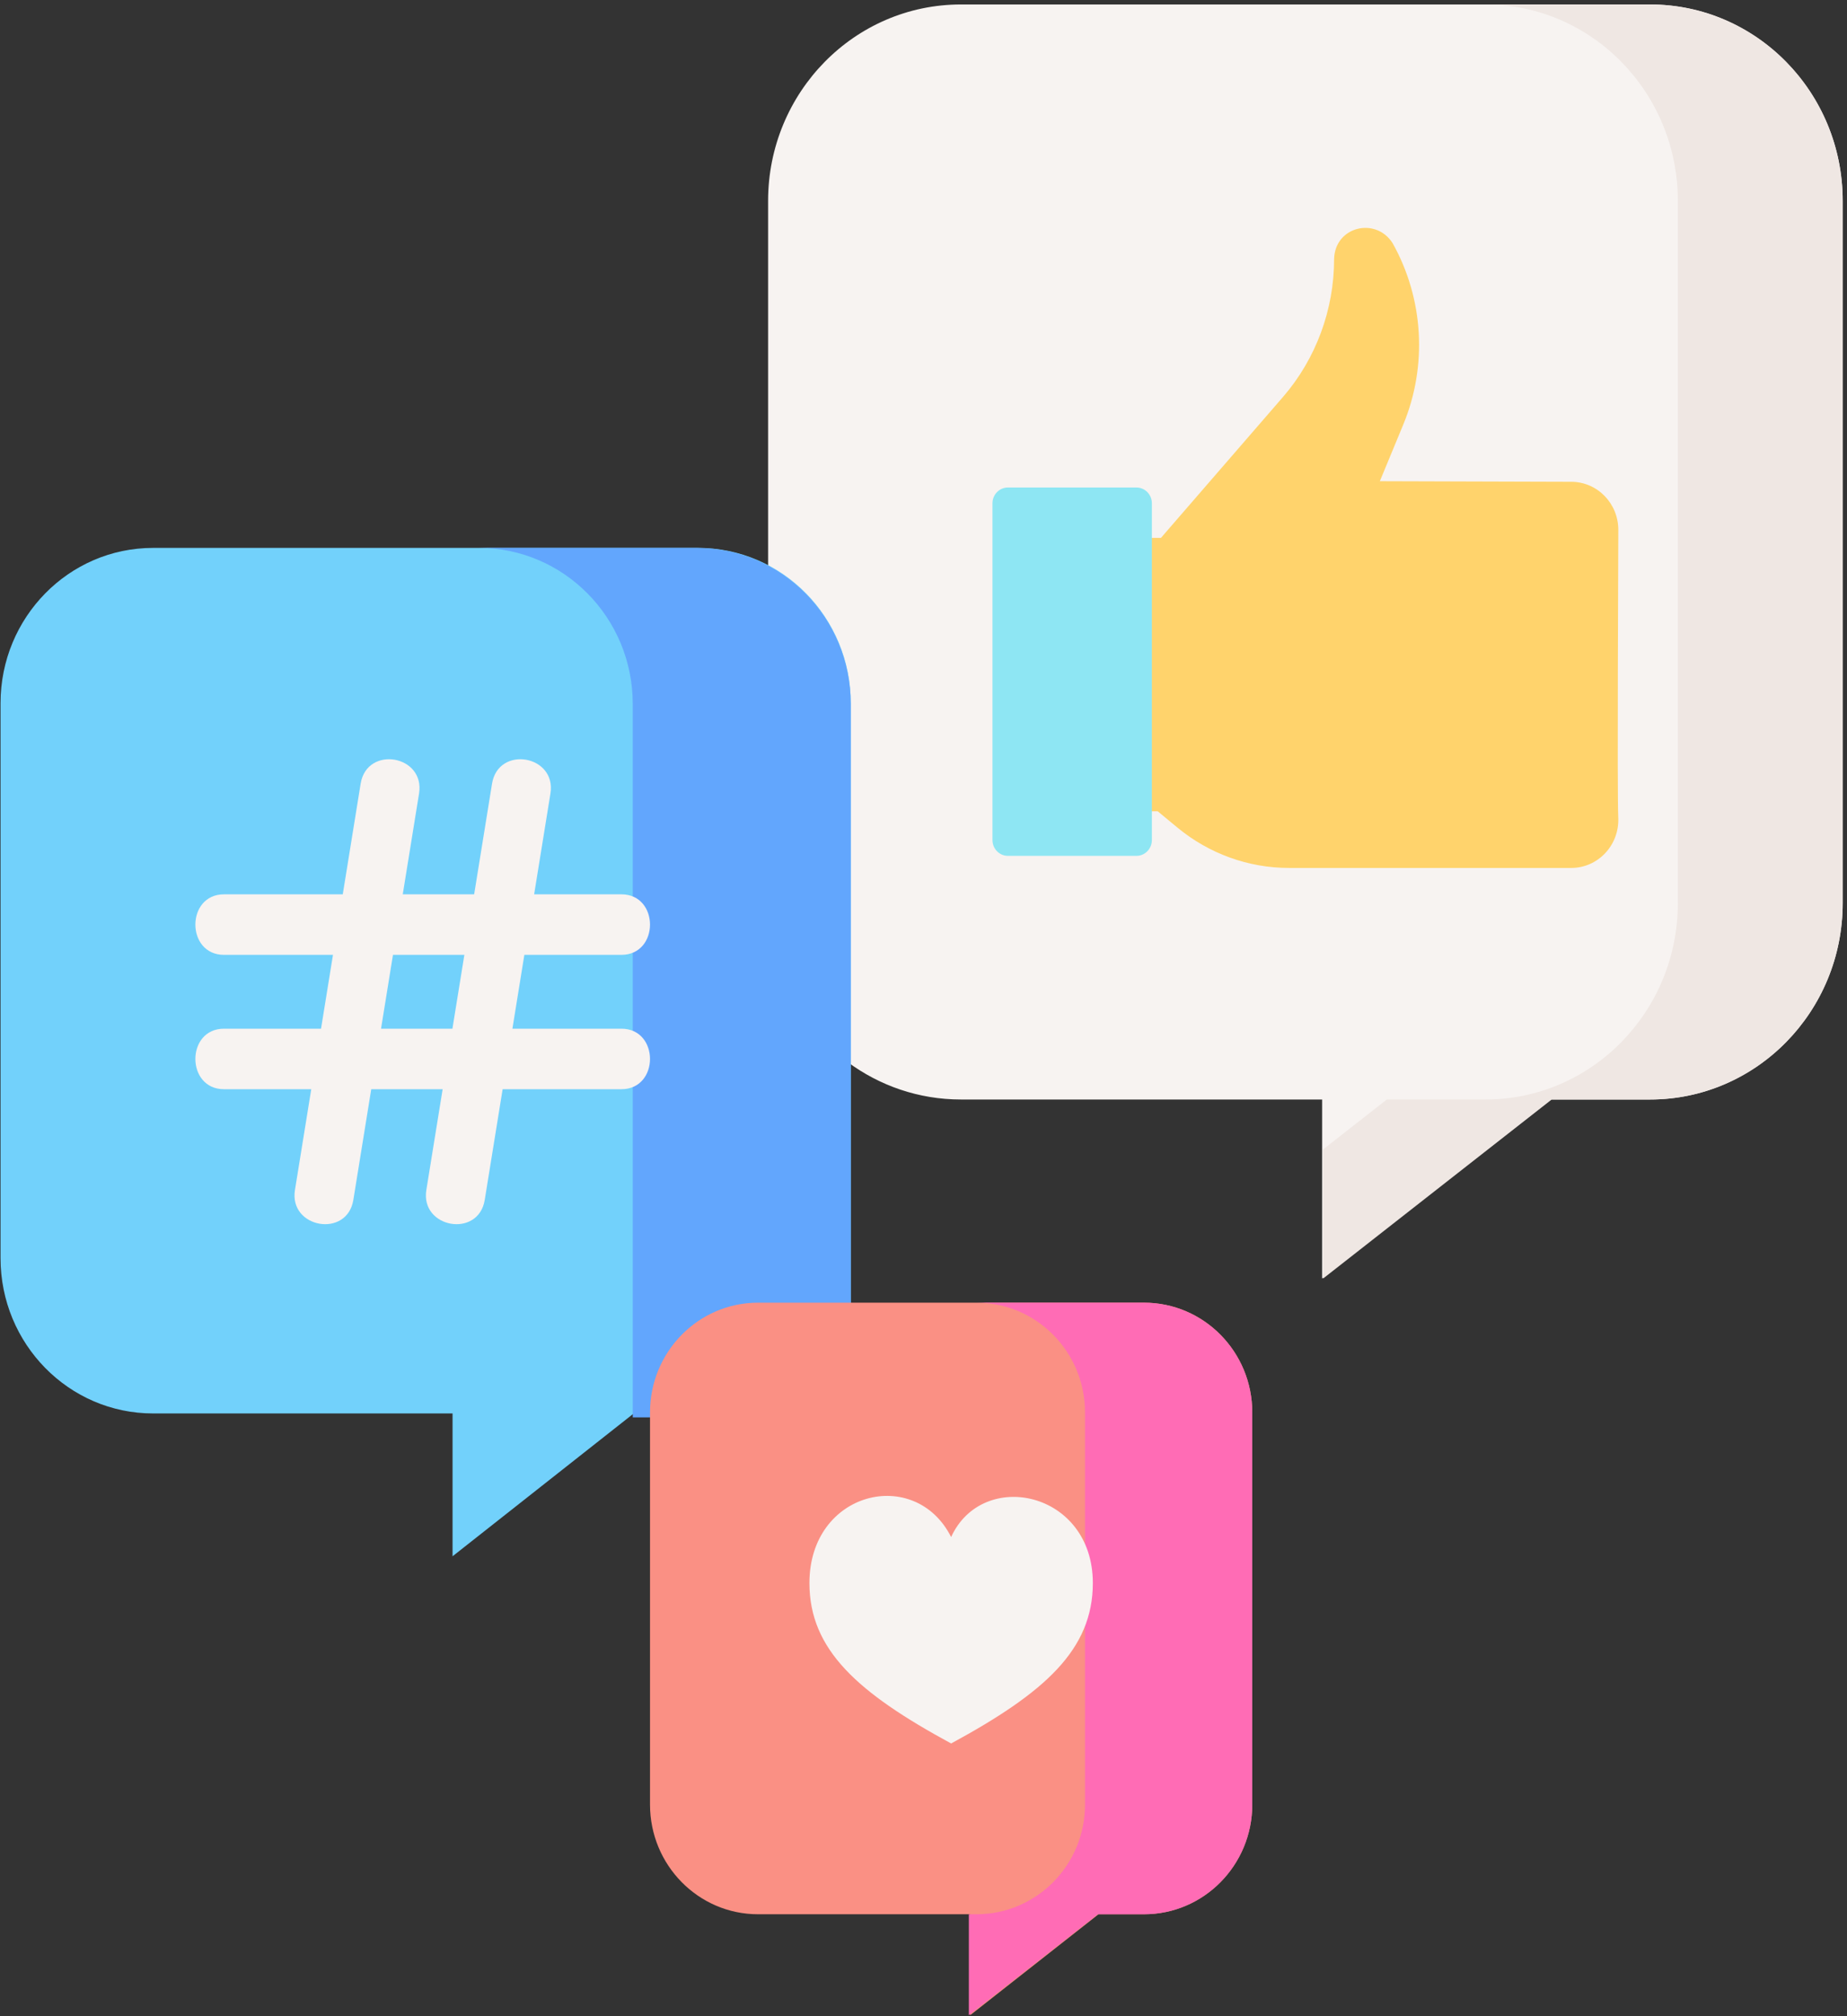 <svg width="327" height="357" viewBox="0 0 327 357" fill="none" xmlns="http://www.w3.org/2000/svg">
<rect x="0" y="0" width="327" height="357" fill="#333333" stroke="none"/>
<path d="M150.11 188.075C155.733 192.229 162.647 194.679 170.123 194.679H234.074V226.377L274.612 194.679H292.101C310.953 194.679 326.236 179.104 326.236 159.89V35.579C326.237 16.366 310.954 0.791 292.101 0.791H170.123C151.27 0.791 135.987 16.366 135.987 35.579V188.075H150.11Z" fill="#F7F3F1"/>
<path d="M292.165 0.791H262.982C281.8 0.791 297.054 16.367 297.054 35.579V159.89C297.054 179.104 281.8 194.679 262.983 194.679H245.527L234.248 203.515V226.377L274.71 194.679H292.165C310.982 194.679 326.236 179.104 326.236 159.89V35.579C326.237 16.367 310.982 0.791 292.165 0.791V0.791Z" fill="#EFE7E3"/>
<path d="M204.96 143.643L208.48 146.551C214.061 151.161 221.025 153.677 228.205 153.677H278.178C282.915 153.677 286.729 149.644 286.504 144.759C286.293 140.183 286.513 98.513 286.513 93.815C286.513 89.118 282.782 85.308 278.178 85.308L244.291 85.204L248.44 75.176C252.751 64.755 252.054 52.879 246.555 43.058C243.574 38.355 236.335 40.086 236.194 45.867C236.194 54.86 232.976 63.543 227.146 70.286L205.539 95.239H197.661V143.642H204.96V143.643Z" fill="#FFD36C"/>
<path d="M201.208 151.537H178.436C176.931 151.537 175.71 150.284 175.71 148.738V89.12C175.71 87.574 176.93 86.32 178.436 86.32H201.208C202.713 86.32 203.934 87.573 203.934 89.12V148.738C203.933 150.283 202.713 151.537 201.208 151.537Z" fill="#8EE6F3"/>
<path d="M150.622 250.266V124.509C150.622 109.323 138.53 97.012 123.613 97.012H27.104C12.188 97.012 0.096 109.323 0.096 124.509V222.768C0.096 237.955 12.188 250.266 27.104 250.266H80.123V275.556L112.196 250.266H150.622Z" fill="#72D1FB"/>
<path d="M123.365 97.012H84.767C99.82 97.012 112.024 109.379 112.024 124.635V250.966H150.622V124.635C150.621 109.379 138.418 97.012 123.365 97.012Z" fill="#62A6FD"/>
<path d="M110.011 182.139H90.72L92.834 169.067H110.011C116.77 169.067 116.77 158.35 110.011 158.35H94.566L97.451 140.504C98.554 133.685 88.216 131.936 87.112 138.756L83.945 158.35H71.305L74.19 140.504C75.293 133.685 64.956 131.935 63.851 138.756L60.684 158.35H39.66C32.901 158.35 32.901 169.067 39.66 169.067H58.951L56.838 182.139H39.66C32.901 182.139 32.901 192.856 39.66 192.856H55.105L52.22 210.702C51.129 217.449 61.454 219.279 62.559 212.45L65.726 192.856H78.367L75.481 210.702C74.39 217.449 84.716 219.279 85.82 212.45L88.988 192.856H110.011C116.77 192.856 116.77 182.139 110.011 182.139ZM80.099 182.139H67.46L69.573 169.067H82.213L80.099 182.139Z" fill="#F7F3F1"/>
<path d="M202.573 230.652H134.212C123.646 230.652 115.081 239.351 115.081 250.082V319.51C115.081 330.24 123.646 338.939 134.212 338.939H171.767V356.809L194.486 338.94H202.573C213.138 338.94 221.704 330.241 221.704 319.51V250.082C221.704 239.352 213.138 230.652 202.573 230.652Z" fill="#FA9084"/>
<path d="M202.481 230.652H172.873C183.489 230.652 192.095 239.351 192.095 250.082V319.51C192.095 330.241 183.489 338.94 172.873 338.94H171.528V356.809L194.356 338.94H202.481C213.097 338.94 221.704 330.241 221.704 319.51V250.082C221.704 239.352 213.097 230.652 202.481 230.652Z" fill="#FF6CB5"/>
<path d="M168.392 308.699C184.918 299.737 193.48 292.111 193.48 280.296C193.48 264 173.967 259.926 168.392 272.148C162.021 259.519 143.305 264.001 143.305 280.296C143.305 292.111 151.866 299.736 168.392 308.699Z" fill="#F7F3F1"/>
</svg>
